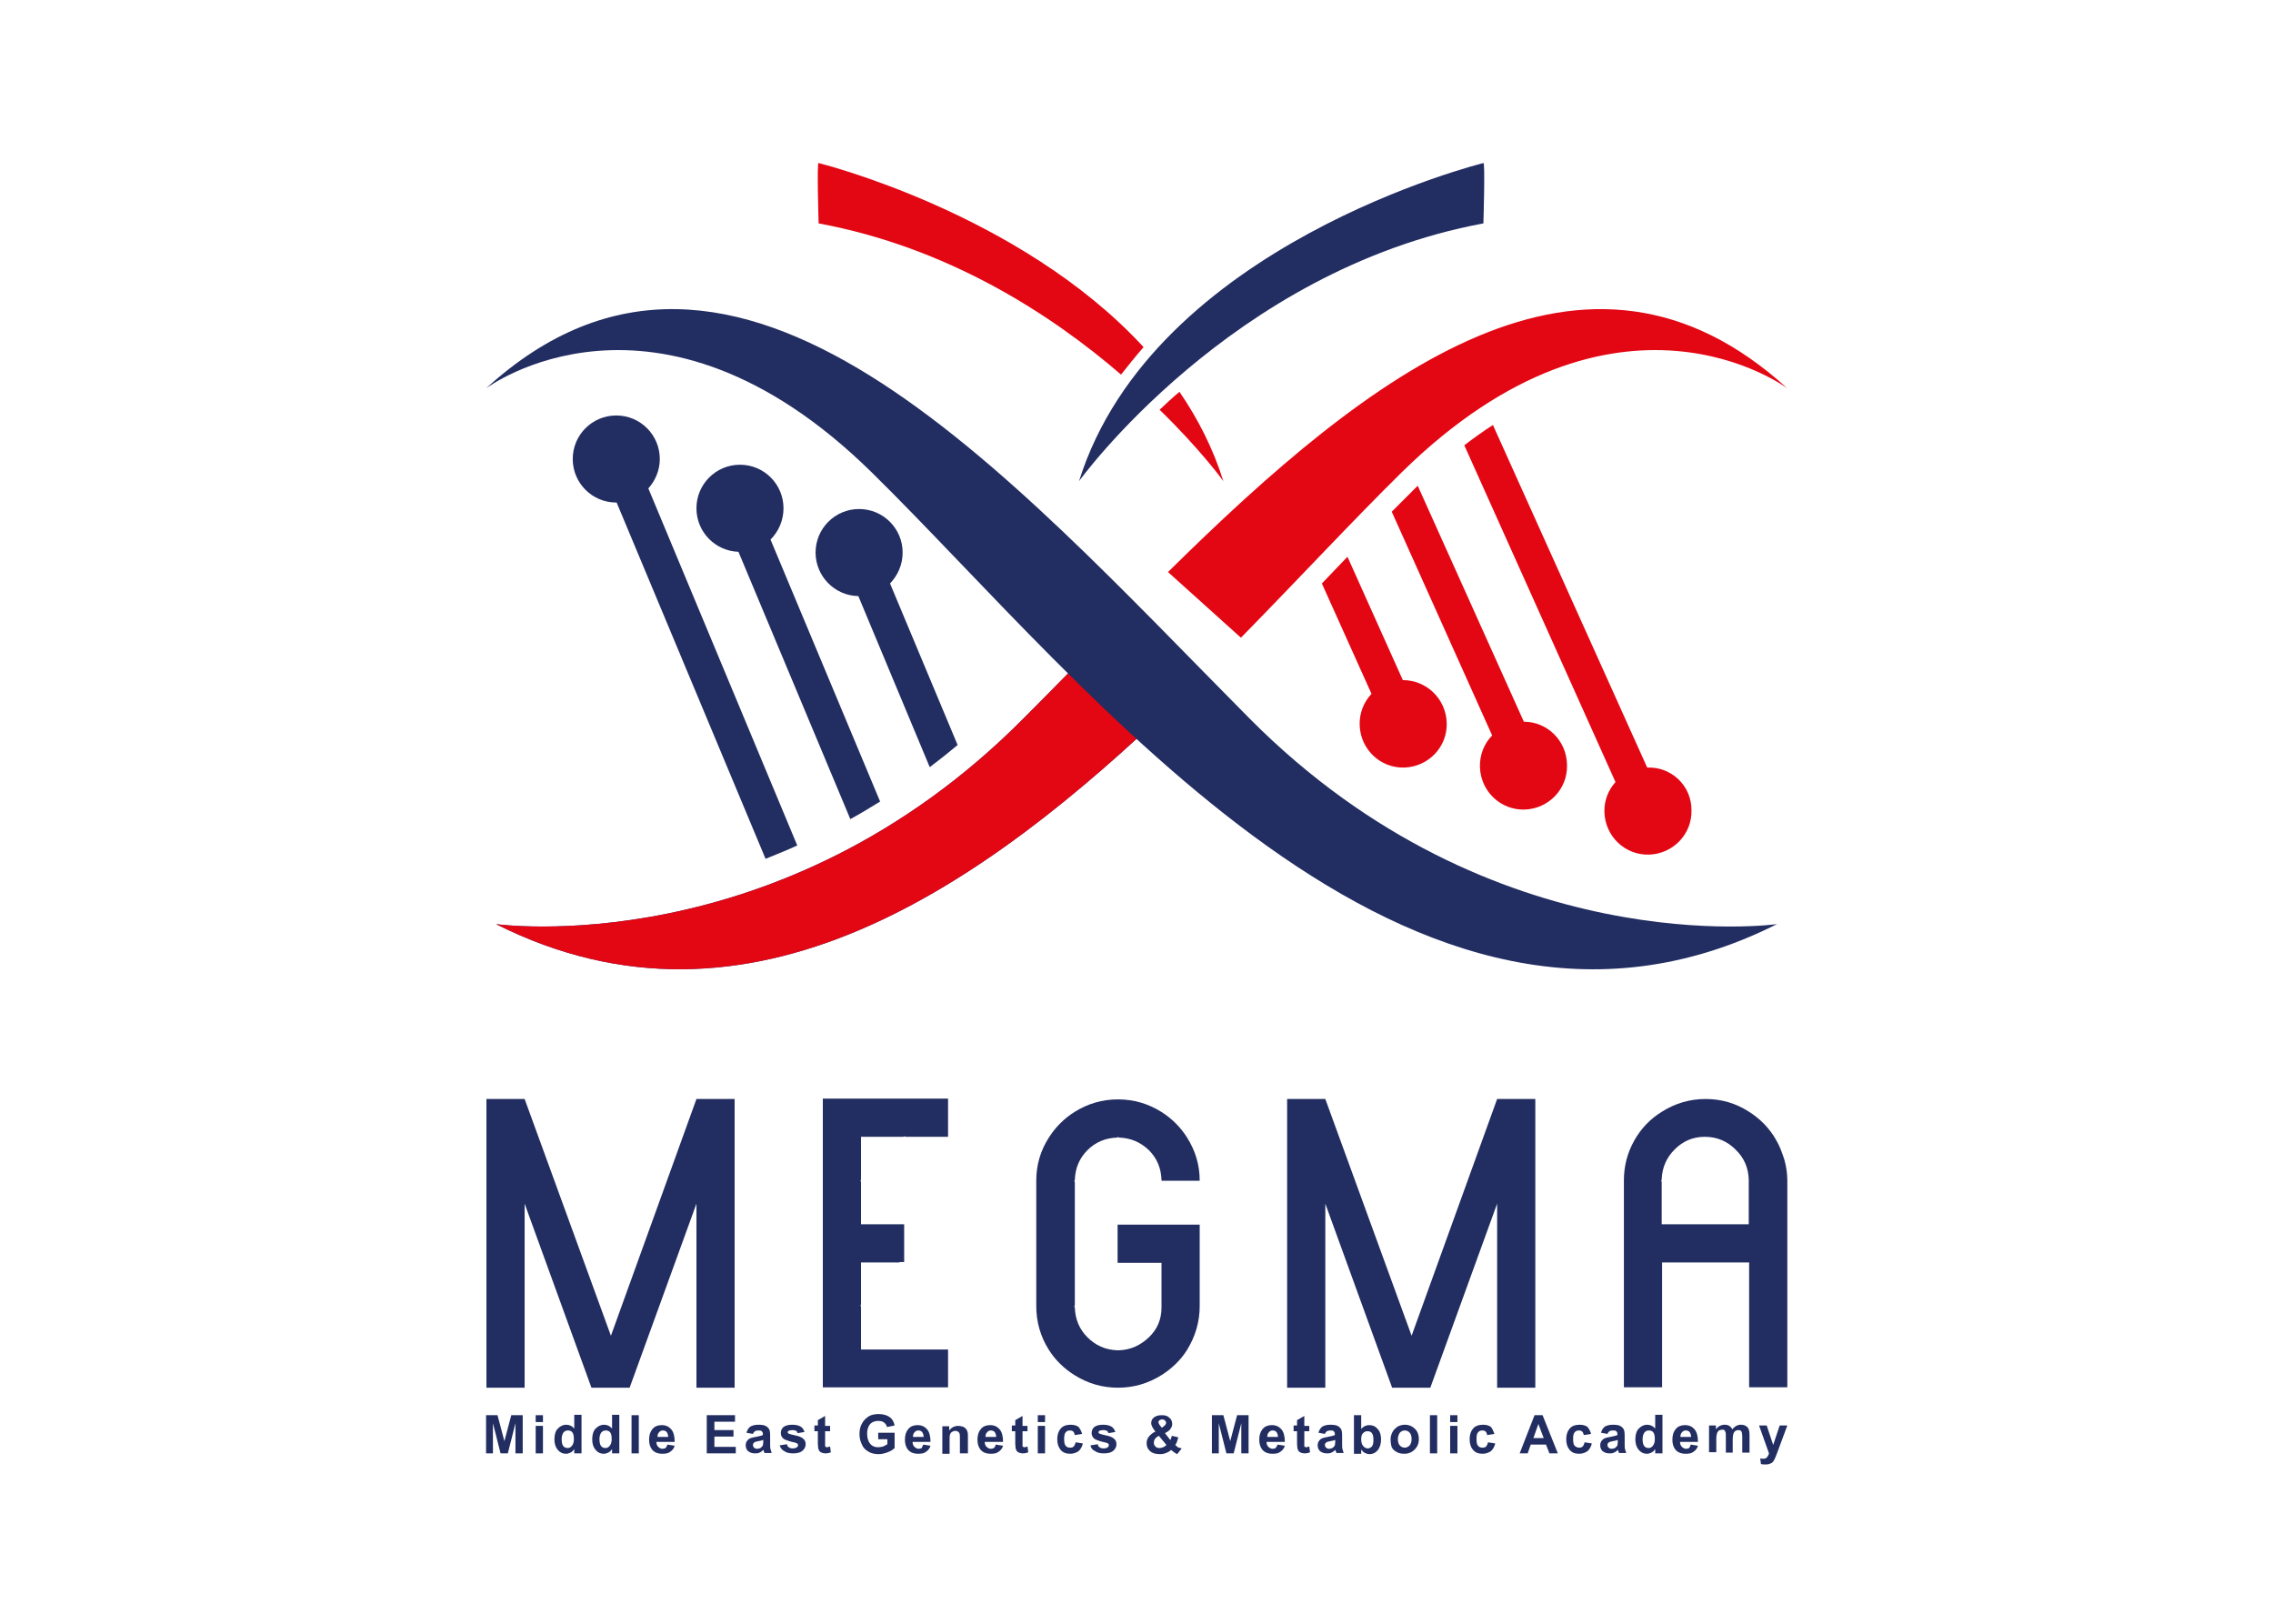 <?xml version="1.0" encoding="utf-8"?>
<!-- Generator: Adobe Illustrator 23.0.0, SVG Export Plug-In . SVG Version: 6.00 Build 0)  -->
<svg version="1.1" id="Layer_1" xmlns="http://www.w3.org/2000/svg" xmlns:xlink="http://www.w3.org/1999/xlink" x="0px" y="0px"
	 viewBox="0 0 595.3 425.2" style="enable-background:new 0 0 595.3 425.2;" xml:space="preserve">
<style type="text/css">
	.st0{fill:#E30613;}
	.st1{fill:#164194;}
	.st2{fill:#222D61;}
</style>
<g>
	<g>
		<path class="st0" d="M305.9,149.8c53.2-52.5,109.4-96.2,162.2-48.1c0,0-44.5-33.5-101,22c-12.7,12.5-26.8,27.7-42.1,43.3
			L305.9,149.8z"/>
		<path class="st1" d="M308,183.8C257.8,232,196.5,275.5,129.9,242c0,0,74.3,10.5,138.2-53.9c7.6-7.6,15.3-15.5,23-23.4L308,183.8z"
			/>
		<path class="st0" d="M308,183.8C257.8,232,196.5,275.5,129.9,242c0,0,74.3,10.5,138.2-53.9c7.6-7.6,15.3-15.5,23-23.4L308,183.8z"
			/>
		<path class="st2" d="M250.8,195.1c-2.4,2-4.9,4-7.3,5.8l-18.7-44.8c-6.2-0.1-11.2-5.2-11.2-11.4c0-6.3,5.1-11.4,11.4-11.4
			c6.3,0,11.4,5.1,11.4,11.4c0,3.2-1.3,6-3.3,8.1L250.8,195.1z M172.8,120.2c0-6.3-5.1-11.4-11.4-11.4c-6.3,0-11.4,5.1-11.4,11.4
			s5.1,11.4,11.4,11.4c0,0,0.1,0,0.1,0l39,93.3c2.7-1.1,5.5-2.2,8.3-3.5l-39-93.5C171.6,125.9,172.8,123.2,172.8,120.2z
			 M205.2,133.1c0-6.3-5.1-11.4-11.4-11.4c-6.3,0-11.4,5.1-11.4,11.4c0,6.2,4.9,11.2,11,11.4l29.3,70c2.6-1.4,5.2-3,7.8-4.6
			l-28.7-68.6C203.9,139.2,205.2,136.3,205.2,133.1z"/>
		<g>
			<path class="st0" d="M367.4,178.1l-14.5-32.3c-2.2,2.3-4.4,4.6-6.7,7l13,28.9c-2,2.1-3.2,5-3.1,8.2c0.2,6.3,5.4,11.3,11.7,11.1
				c6.3-0.2,11.3-5.4,11.1-11.7C378.7,183,373.6,178.1,367.4,178.1z"/>
			<path class="st0" d="M399.1,189l-27.8-61.8c-0.5,0.5-1,1-1.5,1.5c-1.7,1.7-3.5,3.5-5.3,5.3l26.3,58.6c-2.1,2.1-3.3,5.1-3.2,8.3
				c0.2,6.3,5.4,11.3,11.7,11.1c6.3-0.2,11.3-5.4,11.1-11.7C410.3,193.9,405.2,189,399.1,189z"/>
			<path class="st0" d="M431.5,201c0,0-0.1,0-0.1,0L391,111.3c-2.5,1.6-5,3.4-7.5,5.3l39.6,88.2c-1.9,2.1-3,4.9-2.9,7.9
				c0.2,6.3,5.4,11.3,11.7,11.1c6.3-0.2,11.3-5.4,11.1-11.7C443,205.8,437.8,200.8,431.5,201z"/>
		</g>
		<path class="st2" d="M388.5,42.7c0,0-86.5,21.3-105.9,83.3c0,0,39.8-55.2,105.9-67.5C388.5,58.6,389,42.3,388.5,42.7z"/>
		<g>
			<path class="st0" d="M303.7,107.3c10.9,10.6,16.7,18.7,16.7,18.7c-2.7-8.6-6.7-16.4-11.5-23.4C307,104.2,305.3,105.8,303.7,107.3
				z"/>
			<path class="st0" d="M299.5,90.9c-32.4-35.2-85.1-48.2-85.1-48.2c-0.5-0.5,0,15.8,0,15.8c34,6.3,61,23.9,79.2,39.6
				C295.5,95.7,297.4,93.3,299.5,90.9z"/>
		</g>
		<path class="st2" d="M127.3,101.7c0,0,44.5-33.5,101,22c56.5,55.5,141.3,166.5,237.1,118.3c0,0-74.3,10.5-138.2-53.9
			S192.7,42,127.3,101.7z"/>
	</g>
	<g>
		<g>
			<path class="st2" d="M127.3,380.6v-10h3l1.8,6.8l1.8-6.8h3v10h-1.9v-7.9l-2,7.9h-1.9l-2-7.9v7.9H127.3z"/>
			<path class="st2" d="M140.3,372.4v-1.8h1.9v1.8H140.3z M140.3,380.6v-7.2h1.9v7.2H140.3z"/>
			<path class="st2" d="M152.2,380.6h-1.8v-1.1c-0.3,0.4-0.6,0.7-1,0.9c-0.4,0.2-0.8,0.3-1.2,0.3c-0.8,0-1.5-0.3-2.1-1
				c-0.6-0.7-0.9-1.6-0.9-2.8c0-1.2,0.3-2.2,0.9-2.8c0.6-0.6,1.3-1,2.2-1c0.8,0,1.5,0.3,2.1,1v-3.6h1.9V380.6z M147.1,376.8
				c0,0.8,0.1,1.3,0.3,1.7c0.3,0.5,0.7,0.7,1.3,0.7c0.4,0,0.8-0.2,1.1-0.6c0.3-0.4,0.5-0.9,0.5-1.7c0-0.8-0.1-1.4-0.4-1.8
				c-0.3-0.4-0.7-0.5-1.2-0.5c-0.5,0-0.8,0.2-1.1,0.5C147.3,375.5,147.1,376.1,147.1,376.8z"/>
			<path class="st2" d="M162.1,380.6h-1.8v-1.1c-0.3,0.4-0.6,0.7-1,0.9c-0.4,0.2-0.8,0.3-1.2,0.3c-0.8,0-1.5-0.3-2.1-1
				c-0.6-0.7-0.9-1.6-0.9-2.8c0-1.2,0.3-2.2,0.9-2.8c0.6-0.6,1.3-1,2.2-1c0.8,0,1.5,0.3,2.1,1v-3.6h1.9V380.6z M157,376.8
				c0,0.8,0.1,1.3,0.3,1.7c0.3,0.5,0.7,0.7,1.3,0.7c0.4,0,0.8-0.2,1.1-0.6c0.3-0.4,0.5-0.9,0.5-1.7c0-0.8-0.1-1.4-0.4-1.8
				c-0.3-0.4-0.7-0.5-1.2-0.5c-0.5,0-0.8,0.2-1.1,0.5C157.2,375.5,157,376.1,157,376.8z"/>
			<path class="st2" d="M165.4,380.6v-10h1.9v10H165.4z"/>
			<path class="st2" d="M174.8,378.3l1.9,0.3c-0.2,0.7-0.6,1.2-1.2,1.6c-0.5,0.4-1.2,0.5-2,0.5c-1.3,0-2.2-0.4-2.8-1.2
				c-0.5-0.7-0.7-1.5-0.7-2.5c0-1.2,0.3-2.1,0.9-2.8c0.6-0.7,1.4-1,2.4-1c1.1,0,1.9,0.4,2.5,1.1c0.6,0.7,0.9,1.8,0.9,3.3h-4.8
				c0,0.6,0.2,1,0.5,1.3c0.3,0.3,0.7,0.5,1.1,0.5c0.3,0,0.6-0.1,0.8-0.2C174.6,378.9,174.7,378.6,174.8,378.3z M175,376.3
				c0-0.6-0.2-1-0.4-1.3c-0.3-0.3-0.6-0.4-1-0.4c-0.4,0-0.8,0.2-1,0.5c-0.3,0.3-0.4,0.7-0.4,1.2H175z"/>
			<path class="st2" d="M185.1,380.6v-10h7.4v1.7h-5.4v2.2h5v1.7h-5v2.7h5.6v1.7H185.1z"/>
			<path class="st2" d="M197.2,375.5l-1.7-0.3c0.2-0.7,0.5-1.2,1-1.6c0.5-0.3,1.2-0.5,2.1-0.5c0.9,0,1.5,0.1,1.9,0.3
				c0.4,0.2,0.7,0.5,0.9,0.8c0.2,0.3,0.3,0.9,0.3,1.7l0,2.2c0,0.6,0,1.1,0.1,1.4c0.1,0.3,0.2,0.6,0.3,1h-1.9c0-0.1-0.1-0.3-0.2-0.6
				c0-0.1-0.1-0.2-0.1-0.2c-0.3,0.3-0.7,0.6-1,0.7c-0.4,0.2-0.8,0.2-1.2,0.2c-0.7,0-1.3-0.2-1.8-0.6c-0.4-0.4-0.6-0.9-0.6-1.5
				c0-0.4,0.1-0.8,0.3-1.1c0.2-0.3,0.5-0.6,0.8-0.7c0.4-0.2,0.9-0.3,1.5-0.4c0.9-0.2,1.5-0.3,1.9-0.5v-0.2c0-0.4-0.1-0.6-0.3-0.8
				c-0.2-0.2-0.5-0.2-1-0.2c-0.3,0-0.6,0.1-0.8,0.2C197.5,375,197.3,375.2,197.2,375.5z M199.8,377.1c-0.2,0.1-0.6,0.2-1.2,0.3
				c-0.5,0.1-0.9,0.2-1,0.3c-0.3,0.2-0.4,0.4-0.4,0.7c0,0.3,0.1,0.5,0.3,0.7c0.2,0.2,0.5,0.3,0.8,0.3c0.3,0,0.7-0.1,1-0.3
				c0.2-0.2,0.4-0.4,0.5-0.6c0-0.2,0.1-0.5,0.1-0.9V377.1z"/>
			<path class="st2" d="M204.2,378.5l1.9-0.3c0.1,0.4,0.2,0.7,0.5,0.8c0.2,0.2,0.6,0.3,1,0.3c0.5,0,0.9-0.1,1.1-0.3
				c0.2-0.1,0.3-0.3,0.3-0.5c0-0.1,0-0.3-0.1-0.4c-0.1-0.1-0.3-0.2-0.6-0.3c-1.5-0.3-2.5-0.7-2.9-0.9c-0.6-0.4-0.9-0.9-0.9-1.6
				c0-0.6,0.2-1.2,0.7-1.6c0.5-0.4,1.3-0.6,2.3-0.6c1,0,1.7,0.2,2.2,0.5c0.5,0.3,0.8,0.8,1,1.4l-1.8,0.3c-0.1-0.3-0.2-0.5-0.4-0.6
				c-0.2-0.1-0.5-0.2-0.9-0.2c-0.5,0-0.9,0.1-1.1,0.2c-0.1,0.1-0.2,0.2-0.2,0.4c0,0.1,0.1,0.3,0.2,0.3c0.2,0.1,0.8,0.3,1.8,0.5
				c1,0.2,1.7,0.5,2.1,0.9c0.4,0.3,0.6,0.8,0.6,1.4c0,0.7-0.3,1.2-0.8,1.7c-0.6,0.5-1.4,0.7-2.5,0.7c-1,0-1.8-0.2-2.3-0.6
				C204.8,379.7,204.4,379.2,204.2,378.5z"/>
			<path class="st2" d="M217.4,373.3v1.5h-1.3v2.9c0,0.6,0,0.9,0,1c0,0.1,0.1,0.2,0.2,0.2c0.1,0.1,0.2,0.1,0.3,0.1
				c0.2,0,0.4-0.1,0.8-0.2l0.2,1.5c-0.4,0.2-0.9,0.3-1.5,0.3c-0.3,0-0.7-0.1-0.9-0.2c-0.3-0.1-0.5-0.3-0.6-0.4
				c-0.1-0.2-0.2-0.4-0.3-0.7c0-0.2-0.1-0.7-0.1-1.3v-3.2h-0.9v-1.5h0.9v-1.4l1.9-1.1v2.6H217.4z"/>
			<path class="st2" d="M230,376.9v-1.7h4.3v4c-0.4,0.4-1,0.8-1.8,1.1c-0.8,0.3-1.6,0.5-2.4,0.5c-1,0-2-0.2-2.7-0.7
				c-0.8-0.4-1.4-1.1-1.7-1.9c-0.4-0.8-0.6-1.7-0.6-2.7c0-1,0.2-2,0.7-2.8c0.4-0.8,1.1-1.4,1.9-1.9c0.6-0.3,1.4-0.5,2.4-0.5
				c1.2,0,2.2,0.3,2.9,0.8c0.7,0.5,1.1,1.2,1.3,2.2l-2,0.4c-0.1-0.5-0.4-0.9-0.8-1.2c-0.4-0.3-0.9-0.4-1.5-0.4
				c-0.9,0-1.6,0.3-2.1,0.8c-0.5,0.6-0.8,1.4-0.8,2.5c0,1.2,0.3,2.1,0.8,2.7c0.5,0.6,1.2,0.9,2.1,0.9c0.4,0,0.8-0.1,1.3-0.2
				c0.4-0.2,0.8-0.4,1.1-0.6v-1.3H230z"/>
			<path class="st2" d="M241.8,378.3l1.9,0.3c-0.2,0.7-0.6,1.2-1.2,1.6c-0.5,0.4-1.2,0.5-2,0.5c-1.3,0-2.2-0.4-2.8-1.2
				c-0.5-0.7-0.7-1.5-0.7-2.5c0-1.2,0.3-2.1,0.9-2.8c0.6-0.7,1.4-1,2.4-1c1.1,0,1.9,0.4,2.5,1.1c0.6,0.7,0.9,1.8,0.9,3.3H239
				c0,0.6,0.2,1,0.5,1.3c0.3,0.3,0.7,0.5,1.1,0.5c0.3,0,0.6-0.1,0.8-0.2C241.5,378.9,241.7,378.6,241.8,378.3z M241.9,376.3
				c0-0.6-0.2-1-0.4-1.3c-0.3-0.3-0.6-0.4-1-0.4c-0.4,0-0.8,0.2-1,0.5c-0.3,0.3-0.4,0.7-0.4,1.2H241.9z"/>
			<path class="st2" d="M253.3,380.6h-1.9v-3.7c0-0.8,0-1.3-0.1-1.5c-0.1-0.2-0.2-0.4-0.4-0.5c-0.2-0.1-0.4-0.2-0.7-0.2
				c-0.3,0-0.6,0.1-0.9,0.3c-0.3,0.2-0.4,0.4-0.5,0.7c-0.1,0.3-0.1,0.9-0.1,1.7v3.3h-1.9v-7.2h1.8v1.1c0.6-0.8,1.4-1.2,2.4-1.2
				c0.4,0,0.8,0.1,1.2,0.2c0.3,0.2,0.6,0.3,0.8,0.6c0.2,0.2,0.3,0.5,0.4,0.8c0.1,0.3,0.1,0.7,0.1,1.3V380.6z"/>
			<path class="st2" d="M260.8,378.3l1.9,0.3c-0.2,0.7-0.6,1.2-1.2,1.6c-0.5,0.4-1.2,0.5-2,0.5c-1.3,0-2.2-0.4-2.8-1.2
				c-0.5-0.7-0.7-1.5-0.7-2.5c0-1.2,0.3-2.1,0.9-2.8c0.6-0.7,1.4-1,2.4-1c1.1,0,1.9,0.4,2.5,1.1c0.6,0.7,0.9,1.8,0.9,3.3h-4.8
				c0,0.6,0.2,1,0.5,1.3c0.3,0.3,0.7,0.5,1.1,0.5c0.3,0,0.6-0.1,0.8-0.2C260.6,378.9,260.7,378.6,260.8,378.3z M260.9,376.3
				c0-0.6-0.2-1-0.4-1.3c-0.3-0.3-0.6-0.4-1-0.4c-0.4,0-0.8,0.2-1,0.5c-0.3,0.3-0.4,0.7-0.4,1.2H260.9z"/>
			<path class="st2" d="M269.1,373.3v1.5h-1.3v2.9c0,0.6,0,0.9,0,1c0,0.1,0.1,0.2,0.2,0.2c0.1,0.1,0.2,0.1,0.3,0.1
				c0.2,0,0.4-0.1,0.8-0.2l0.2,1.5c-0.4,0.2-0.9,0.3-1.5,0.3c-0.3,0-0.7-0.1-0.9-0.2c-0.3-0.1-0.5-0.3-0.6-0.4
				c-0.1-0.2-0.2-0.4-0.3-0.7c0-0.2-0.1-0.7-0.1-1.3v-3.2H265v-1.5h0.9v-1.4l1.9-1.1v2.6H269.1z"/>
			<path class="st2" d="M271.8,372.4v-1.8h1.9v1.8H271.8z M271.8,380.6v-7.2h1.9v7.2H271.8z"/>
			<path class="st2" d="M283.4,375.5l-1.9,0.3c-0.1-0.4-0.2-0.7-0.4-0.9c-0.2-0.2-0.5-0.3-0.9-0.3c-0.5,0-0.9,0.2-1.1,0.5
				c-0.3,0.3-0.4,0.9-0.4,1.7c0,0.9,0.1,1.5,0.4,1.8c0.3,0.4,0.7,0.5,1.2,0.5c0.4,0,0.7-0.1,0.9-0.3c0.2-0.2,0.4-0.6,0.5-1.1
				l1.9,0.3c-0.2,0.9-0.6,1.5-1.1,2c-0.6,0.4-1.3,0.7-2.2,0.7c-1.1,0-1.9-0.3-2.5-1c-0.6-0.7-0.9-1.6-0.9-2.8c0-1.2,0.3-2.1,0.9-2.8
				c0.6-0.7,1.5-1,2.6-1c0.9,0,1.6,0.2,2.1,0.6C282.8,374.1,283.2,374.7,283.4,375.5z"/>
			<path class="st2" d="M285.6,378.5l1.9-0.3c0.1,0.4,0.2,0.7,0.5,0.8c0.2,0.2,0.6,0.3,1,0.3c0.5,0,0.9-0.1,1.1-0.3
				c0.2-0.1,0.3-0.3,0.3-0.5c0-0.1,0-0.3-0.1-0.4c-0.1-0.1-0.3-0.2-0.6-0.3c-1.5-0.3-2.5-0.7-2.9-0.9c-0.6-0.4-0.9-0.9-0.9-1.6
				c0-0.6,0.2-1.2,0.7-1.6c0.5-0.4,1.3-0.6,2.3-0.6c1,0,1.7,0.2,2.2,0.5c0.5,0.3,0.8,0.8,1,1.4l-1.8,0.3c-0.1-0.3-0.2-0.5-0.4-0.6
				c-0.2-0.1-0.5-0.2-0.9-0.2c-0.5,0-0.9,0.1-1.1,0.2c-0.1,0.1-0.2,0.2-0.2,0.4c0,0.1,0.1,0.3,0.2,0.3c0.2,0.1,0.8,0.3,1.8,0.5
				c1,0.2,1.7,0.5,2.1,0.9c0.4,0.3,0.6,0.8,0.6,1.4c0,0.7-0.3,1.2-0.8,1.7c-0.6,0.5-1.4,0.7-2.5,0.7c-1,0-1.8-0.2-2.3-0.6
				C286.1,379.7,285.7,379.2,285.6,378.5z"/>
			<path class="st2" d="M309.5,379.3l-1.2,1.5c-0.6-0.3-1.1-0.7-1.6-1.1c-0.4,0.4-0.8,0.6-1.3,0.8c-0.5,0.2-1,0.3-1.6,0.3
				c-1.2,0-2.2-0.3-2.8-1c-0.5-0.5-0.7-1.2-0.7-1.9c0-0.6,0.2-1.2,0.6-1.7c0.4-0.5,1-1,1.7-1.3c-0.3-0.4-0.6-0.8-0.8-1.2
				c-0.2-0.4-0.3-0.7-0.3-1c0-0.6,0.2-1.1,0.7-1.5c0.5-0.4,1.2-0.6,2.1-0.6c0.9,0,1.5,0.2,2,0.7c0.5,0.4,0.7,1,0.7,1.6
				c0,0.4-0.1,0.8-0.4,1.2c-0.2,0.4-0.7,0.8-1.5,1.2l1.4,1.8c0.2-0.3,0.3-0.7,0.4-1.1l1.7,0.4c-0.2,0.6-0.3,1.1-0.4,1.3
				c-0.1,0.3-0.3,0.5-0.4,0.7c0.2,0.2,0.5,0.4,0.8,0.7C309.1,379.1,309.3,379.3,309.5,379.3z M303.5,376c-0.4,0.2-0.8,0.5-1,0.8
				c-0.2,0.3-0.3,0.6-0.3,1c0,0.4,0.1,0.7,0.4,1c0.3,0.3,0.6,0.4,1.1,0.4c0.3,0,0.6-0.1,0.9-0.2c0.3-0.1,0.6-0.3,0.9-0.6L303.5,376z
				 M304.3,373.9l0.5-0.4c0.4-0.3,0.6-0.6,0.6-0.9c0-0.2-0.1-0.5-0.3-0.6c-0.2-0.2-0.4-0.3-0.7-0.3c-0.3,0-0.5,0.1-0.7,0.2
				c-0.2,0.2-0.3,0.3-0.3,0.5c0,0.2,0.1,0.5,0.4,0.9L304.3,373.9z"/>
			<path class="st2" d="M317.4,380.6v-10h3l1.8,6.8l1.8-6.8h3v10h-1.9v-7.9l-2,7.9h-1.9l-2-7.9v7.9H317.4z"/>
			<path class="st2" d="M334.6,378.3l1.9,0.3c-0.2,0.7-0.6,1.2-1.2,1.6c-0.5,0.4-1.2,0.5-2,0.5c-1.3,0-2.2-0.4-2.8-1.2
				c-0.5-0.7-0.7-1.5-0.7-2.5c0-1.2,0.3-2.1,0.9-2.8c0.6-0.7,1.4-1,2.4-1c1.1,0,1.9,0.4,2.5,1.1c0.6,0.7,0.9,1.8,0.9,3.3h-4.8
				c0,0.6,0.2,1,0.5,1.3c0.3,0.3,0.7,0.5,1.1,0.5c0.3,0,0.6-0.1,0.8-0.2C334.3,378.9,334.5,378.6,334.6,378.3z M334.7,376.3
				c0-0.6-0.2-1-0.4-1.3c-0.3-0.3-0.6-0.4-1-0.4c-0.4,0-0.8,0.2-1,0.5c-0.3,0.3-0.4,0.7-0.4,1.2H334.7z"/>
			<path class="st2" d="M342.9,373.3v1.5h-1.3v2.9c0,0.6,0,0.9,0,1c0,0.1,0.1,0.2,0.2,0.2c0.1,0.1,0.2,0.1,0.3,0.1
				c0.2,0,0.4-0.1,0.8-0.2l0.2,1.5c-0.4,0.2-0.9,0.3-1.5,0.3c-0.3,0-0.7-0.1-0.9-0.2c-0.3-0.1-0.5-0.3-0.6-0.4
				c-0.1-0.2-0.2-0.4-0.3-0.7c0-0.2-0.1-0.7-0.1-1.3v-3.2h-0.9v-1.5h0.9v-1.4l1.9-1.1v2.6H342.9z"/>
			<path class="st2" d="M347,375.5l-1.7-0.3c0.2-0.7,0.5-1.2,1-1.6c0.5-0.3,1.2-0.5,2.1-0.5c0.9,0,1.5,0.1,1.9,0.3
				c0.4,0.2,0.7,0.5,0.9,0.8c0.2,0.3,0.3,0.9,0.3,1.7l0,2.2c0,0.6,0,1.1,0.1,1.4c0.1,0.3,0.2,0.6,0.3,1H350c0-0.1-0.1-0.3-0.2-0.6
				c0-0.1-0.1-0.2-0.1-0.2c-0.3,0.3-0.7,0.6-1,0.7c-0.4,0.2-0.8,0.2-1.2,0.2c-0.7,0-1.3-0.2-1.8-0.6c-0.4-0.4-0.6-0.9-0.6-1.5
				c0-0.4,0.1-0.8,0.3-1.1c0.2-0.3,0.5-0.6,0.8-0.7c0.4-0.2,0.9-0.3,1.5-0.4c0.9-0.2,1.5-0.3,1.9-0.5v-0.2c0-0.4-0.1-0.6-0.3-0.8
				c-0.2-0.2-0.5-0.2-1-0.2c-0.3,0-0.6,0.1-0.8,0.2C347.3,375,347.1,375.2,347,375.5z M349.6,377.1c-0.2,0.1-0.6,0.2-1.2,0.3
				c-0.5,0.1-0.9,0.2-1,0.3c-0.3,0.2-0.4,0.4-0.4,0.7c0,0.3,0.1,0.5,0.3,0.7c0.2,0.2,0.5,0.3,0.8,0.3c0.3,0,0.7-0.1,1-0.3
				c0.2-0.2,0.4-0.4,0.5-0.6c0-0.2,0.1-0.5,0.1-0.9V377.1z"/>
			<path class="st2" d="M354.6,380.6v-10h1.9v3.6c0.6-0.7,1.3-1,2.1-1c0.9,0,1.6,0.3,2.2,1c0.6,0.6,0.9,1.6,0.9,2.7
				c0,1.2-0.3,2.2-0.9,2.9c-0.6,0.7-1.3,1-2.1,1c-0.4,0-0.8-0.1-1.2-0.3c-0.4-0.2-0.7-0.5-1-0.9v1.1H354.6z M356.5,376.8
				c0,0.7,0.1,1.3,0.4,1.7c0.3,0.5,0.8,0.8,1.3,0.8c0.4,0,0.8-0.2,1.1-0.5c0.3-0.4,0.4-0.9,0.4-1.7c0-0.8-0.1-1.4-0.4-1.8
				c-0.3-0.4-0.7-0.5-1.2-0.5c-0.5,0-0.8,0.2-1.1,0.5C356.7,375.5,356.5,376.1,356.5,376.8z"/>
			<path class="st2" d="M364.2,376.8c0-0.6,0.2-1.2,0.5-1.8c0.3-0.6,0.8-1,1.3-1.4c0.6-0.3,1.2-0.5,1.9-0.5c1.1,0,2,0.4,2.7,1.1
				c0.7,0.7,1,1.6,1,2.7c0,1.1-0.4,2-1.1,2.7c-0.7,0.7-1.6,1.1-2.7,1.1c-0.7,0-1.3-0.1-1.9-0.4c-0.6-0.3-1.1-0.7-1.4-1.3
				C364.3,378.4,364.2,377.7,364.2,376.8z M366.1,376.9c0,0.7,0.2,1.3,0.5,1.6c0.3,0.4,0.8,0.6,1.3,0.6c0.5,0,0.9-0.2,1.3-0.6
				c0.3-0.4,0.5-0.9,0.5-1.7c0-0.7-0.2-1.3-0.5-1.6c-0.3-0.4-0.8-0.6-1.3-0.6c-0.5,0-0.9,0.2-1.3,0.6
				C366.3,375.7,366.1,376.2,366.1,376.9z"/>
			<path class="st2" d="M374.5,380.6v-10h1.9v10H374.5z"/>
			<path class="st2" d="M379.8,372.4v-1.8h1.9v1.8H379.8z M379.8,380.6v-7.2h1.9v7.2H379.8z"/>
			<path class="st2" d="M391.4,375.5l-1.9,0.3c-0.1-0.4-0.2-0.7-0.4-0.9c-0.2-0.2-0.5-0.3-0.9-0.3c-0.5,0-0.9,0.2-1.1,0.5
				c-0.3,0.3-0.4,0.9-0.4,1.7c0,0.9,0.1,1.5,0.4,1.8c0.3,0.4,0.7,0.5,1.2,0.5c0.4,0,0.7-0.1,0.9-0.3c0.2-0.2,0.4-0.6,0.5-1.1
				l1.9,0.3c-0.2,0.9-0.6,1.5-1.1,2c-0.6,0.4-1.3,0.7-2.2,0.7c-1.1,0-1.9-0.3-2.5-1c-0.6-0.7-0.9-1.6-0.9-2.8c0-1.2,0.3-2.1,0.9-2.8
				c0.6-0.7,1.5-1,2.6-1c0.9,0,1.6,0.2,2.1,0.6C390.8,374.1,391.1,374.7,391.4,375.5z"/>
			<path class="st2" d="M408,380.6h-2.2l-0.9-2.3h-4l-0.8,2.3H398l3.9-10h2.1L408,380.6z M404.3,376.6l-1.4-3.7l-1.3,3.7H404.3z"/>
			<path class="st2" d="M416.7,375.5l-1.9,0.3c-0.1-0.4-0.2-0.7-0.4-0.9c-0.2-0.2-0.5-0.3-0.9-0.3c-0.5,0-0.9,0.2-1.1,0.5
				c-0.3,0.3-0.4,0.9-0.4,1.7c0,0.9,0.1,1.5,0.4,1.8s0.7,0.5,1.2,0.5c0.4,0,0.7-0.1,0.9-0.3c0.2-0.2,0.4-0.6,0.5-1.1l1.9,0.3
				c-0.2,0.9-0.6,1.5-1.1,2c-0.6,0.4-1.3,0.7-2.2,0.7c-1.1,0-1.9-0.3-2.5-1c-0.6-0.7-0.9-1.6-0.9-2.8c0-1.2,0.3-2.1,0.9-2.8
				c0.6-0.7,1.5-1,2.6-1c0.9,0,1.6,0.2,2.1,0.6C416.1,374.1,416.5,374.7,416.7,375.5z"/>
			<path class="st2" d="M421,375.5l-1.7-0.3c0.2-0.7,0.5-1.2,1-1.6c0.5-0.3,1.2-0.5,2.1-0.5c0.9,0,1.5,0.1,1.9,0.3
				c0.4,0.2,0.7,0.5,0.9,0.8c0.2,0.3,0.3,0.9,0.3,1.7l0,2.2c0,0.6,0,1.1,0.1,1.4c0.1,0.3,0.2,0.6,0.3,1H424c0-0.1-0.1-0.3-0.2-0.6
				c0-0.1-0.1-0.2-0.1-0.2c-0.3,0.3-0.7,0.6-1,0.7c-0.4,0.2-0.8,0.2-1.2,0.2c-0.7,0-1.3-0.2-1.8-0.6c-0.4-0.4-0.6-0.9-0.6-1.5
				c0-0.4,0.1-0.8,0.3-1.1c0.2-0.3,0.5-0.6,0.8-0.7c0.4-0.2,0.9-0.3,1.5-0.4c0.9-0.2,1.5-0.3,1.9-0.5v-0.2c0-0.4-0.1-0.6-0.3-0.8
				c-0.2-0.2-0.5-0.2-1-0.2c-0.3,0-0.6,0.1-0.8,0.2C421.3,375,421.1,375.2,421,375.5z M423.6,377.1c-0.2,0.1-0.6,0.2-1.2,0.3
				c-0.5,0.1-0.9,0.2-1,0.3c-0.3,0.2-0.4,0.4-0.4,0.7c0,0.3,0.1,0.5,0.3,0.7c0.2,0.2,0.5,0.3,0.8,0.3c0.3,0,0.7-0.1,1-0.3
				c0.2-0.2,0.4-0.4,0.5-0.6c0-0.2,0.1-0.5,0.1-0.9V377.1z"/>
			<path class="st2" d="M435.3,380.6h-1.8v-1.1c-0.3,0.4-0.6,0.7-1,0.9c-0.4,0.2-0.8,0.3-1.2,0.3c-0.8,0-1.5-0.3-2.1-1
				c-0.6-0.7-0.9-1.6-0.9-2.8c0-1.2,0.3-2.2,0.9-2.8c0.6-0.6,1.3-1,2.2-1c0.8,0,1.5,0.3,2.1,1v-3.6h1.9V380.6z M430.2,376.8
				c0,0.8,0.1,1.3,0.3,1.7c0.3,0.5,0.7,0.7,1.3,0.7c0.4,0,0.8-0.2,1.1-0.6c0.3-0.4,0.5-0.9,0.5-1.7c0-0.8-0.1-1.4-0.4-1.8
				c-0.3-0.4-0.7-0.5-1.2-0.5c-0.5,0-0.8,0.2-1.1,0.5C430.4,375.5,430.2,376.1,430.2,376.8z"/>
			<path class="st2" d="M442.8,378.3l1.9,0.3c-0.2,0.7-0.6,1.2-1.2,1.6c-0.5,0.4-1.2,0.5-2,0.5c-1.3,0-2.2-0.4-2.8-1.2
				c-0.5-0.7-0.7-1.5-0.7-2.5c0-1.2,0.3-2.1,0.9-2.8c0.6-0.7,1.4-1,2.4-1c1.1,0,1.9,0.4,2.5,1.1c0.6,0.7,0.9,1.8,0.9,3.3H440
				c0,0.6,0.2,1,0.5,1.3c0.3,0.3,0.7,0.5,1.1,0.5c0.3,0,0.6-0.1,0.8-0.2C442.6,378.9,442.7,378.6,442.8,378.3z M442.9,376.3
				c0-0.6-0.2-1-0.4-1.3c-0.3-0.3-0.6-0.4-1-0.4c-0.4,0-0.8,0.2-1,0.5c-0.3,0.3-0.4,0.7-0.4,1.2H442.9z"/>
			<path class="st2" d="M447.6,373.3h1.8v1c0.6-0.8,1.4-1.2,2.3-1.2c0.5,0,0.9,0.1,1.2,0.3c0.3,0.2,0.6,0.5,0.8,0.9
				c0.3-0.4,0.7-0.7,1-0.9c0.4-0.2,0.8-0.3,1.2-0.3c0.5,0,1,0.1,1.3,0.3c0.4,0.2,0.6,0.5,0.8,0.9c0.1,0.3,0.2,0.8,0.2,1.5v4.6h-1.9
				v-4.1c0-0.7-0.1-1.2-0.2-1.4c-0.2-0.3-0.4-0.4-0.8-0.4c-0.3,0-0.5,0.1-0.8,0.2c-0.2,0.2-0.4,0.4-0.5,0.7
				c-0.1,0.3-0.2,0.8-0.2,1.5v3.5H452v-4c0-0.7,0-1.2-0.1-1.4c-0.1-0.2-0.2-0.4-0.3-0.5c-0.1-0.1-0.3-0.1-0.6-0.1
				c-0.3,0-0.6,0.1-0.8,0.2c-0.2,0.2-0.4,0.4-0.5,0.7c-0.1,0.3-0.2,0.8-0.2,1.5v3.5h-1.9V373.3z"/>
			<path class="st2" d="M460.7,373.3h2l1.7,5.1l1.7-5.1h2l-2.6,7l-0.5,1.3c-0.2,0.4-0.3,0.7-0.5,1c-0.2,0.2-0.3,0.4-0.5,0.5
				c-0.2,0.1-0.4,0.2-0.7,0.3c-0.3,0.1-0.6,0.1-1,0.1c-0.4,0-0.7,0-1.1-0.1l-0.2-1.5c0.3,0.1,0.6,0.1,0.8,0.1c0.4,0,0.8-0.1,1-0.4
				c0.2-0.3,0.4-0.6,0.5-1L460.7,373.3z"/>
		</g>
		<g>
			<path class="st2" d="M182.4,287.8h10v75.6h-10v-48.2l-17.5,48.2h-10l-17.5-48.2v48.2h-10v-75.6h10l22.6,62L182.4,287.8z"/>
			<path class="st2" d="M225.5,297.8v11.1c-0.1,0.1-0.1,0.2-0.1,0.3c0,0.1,0,0.2,0.1,0.3v11.1h11.3v9.9c-0.4,0-0.7,0-1.1,0
				c-0.1,0.1-0.3,0.1-0.3,0.1h-9.9v11c-0.1,0.1-0.1,0.2-0.1,0.3c0,0.1,0,0.2,0.1,0.3v11.2h11.1c0.1,0,0.2,0,0.3,0c0.1,0,0.2,0,0.3,0
				h11.1v9.9h-32.8v-75.6h32.8v10h-11.1c-0.1-0.1-0.2-0.1-0.3-0.1c-0.1,0-0.2,0-0.3,0.1H225.5z"/>
			<path class="st2" d="M292.7,330.6v-9.9h21.5V342c0,4.1-1.1,7.9-3.3,11.5c-1.7,2.7-4,4.9-6.7,6.6c-3.5,2.2-7.3,3.3-11.4,3.3
				c-4.1,0-7.9-1.1-11.4-3.3c-2.7-1.7-5-3.9-6.7-6.6c-2.2-3.5-3.3-7.3-3.3-11.5v-32.8c0-4.1,1.1-7.9,3.3-11.3c1.7-2.7,4-5,6.7-6.7
				c3.5-2.2,7.3-3.3,11.4-3.3c4.1,0,7.9,1.1,11.4,3.3c2.7,1.7,5,4,6.7,6.7c2.2,3.5,3.3,7.2,3.3,11.3h-10c0-0.1,0-0.1,0-0.2
				c-0.1-3.1-1.2-5.7-3.3-7.8c-2.2-2.1-4.8-3.2-7.8-3.3c-0.1-0.1-0.2-0.1-0.3-0.1c-0.1,0-0.2,0-0.2,0.1c-3.1,0.1-5.7,1.2-7.8,3.3
				c-2.1,2.1-3.2,4.7-3.3,7.8c-0.1,0.1-0.1,0.2-0.1,0.3c0,0.1,0,0.2,0.1,0.3v32.2c-0.1,0.1-0.1,0.2-0.1,0.3c0,0.1,0,0.2,0.1,0.3
				c0.1,3.1,1.2,5.7,3.3,7.8c2.1,2.1,4.7,3.3,7.8,3.4c0.3,0,0.5,0,0.5,0c3-0.1,5.6-1.3,7.8-3.4c2.2-2.1,3.3-4.7,3.3-7.8
				c0-0.1,0-0.2,0-0.3c0-0.1,0-0.2,0-0.3v-11v-0.1H292.7z"/>
			<path class="st2" d="M392.1,287.8h10v75.6h-10v-48.2l-17.5,48.2h-10l-17.5-48.2v48.2h-10v-75.6h10l22.6,62L392.1,287.8z"/>
			<path class="st2" d="M458,291.1c1.5,0.9,2.9,2.1,4.1,3.3c1.2,1.3,2.3,2.7,3.1,4.2c0.9,1.5,1.5,3.2,2.1,5c0.5,1.8,0.8,3.6,0.8,5.5
				v54.2h-10v-32.7h-22.8v32.7h-10v-54.2c0-3.7,0.9-7.2,2.7-10.4c1.8-3.2,4.2-5.7,7.3-7.6c3.5-2.2,7.3-3.3,11.4-3.3
				C450.8,287.8,454.6,288.9,458,291.1z M458,309.5c0-0.1,0-0.2,0-0.3c0-0.1,0-0.2,0-0.3c-0.1-3.1-1.2-5.7-3.5-7.9
				c-2.2-2.2-4.9-3.3-8-3.3c-3.1,0-5.7,1.1-7.9,3.3c-2.2,2.2-3.3,4.8-3.4,7.9c-0.1,0.1-0.1,0.2-0.1,0.3c0,0.1,0,0.2,0.1,0.3v11.1
				H458V309.5z"/>
		</g>
	</g>
</g>
</svg>
